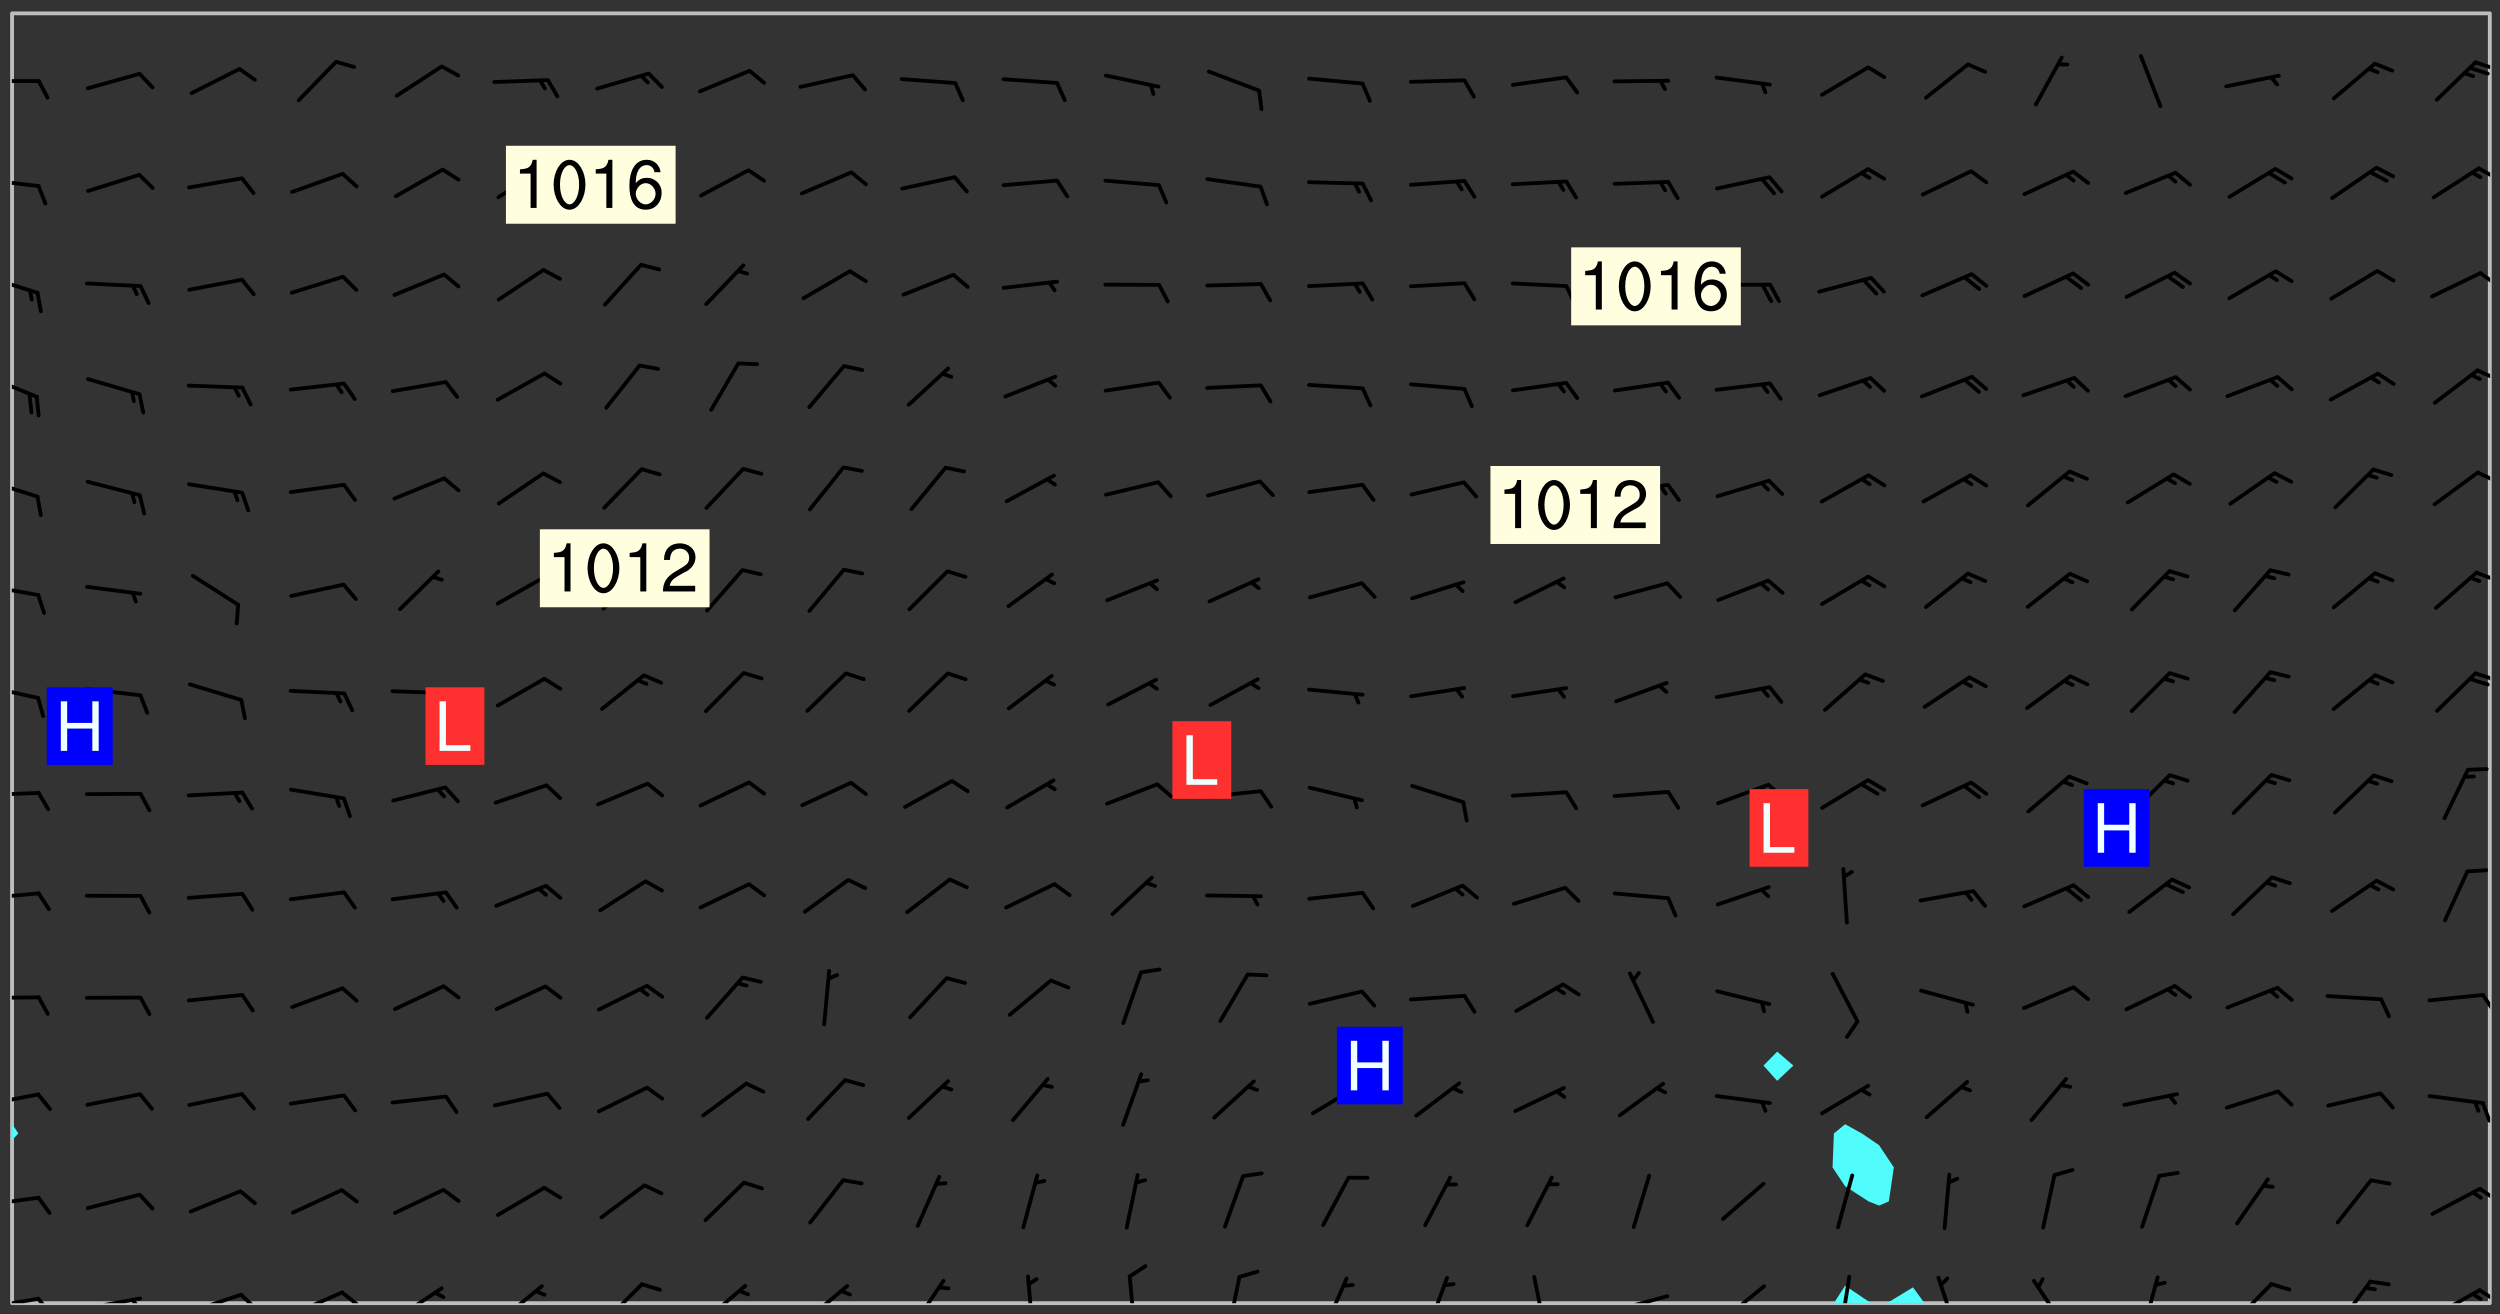 <svg xmlns="http://www.w3.org/2000/svg" role="img" xmlns:xlink="http://www.w3.org/1999/xlink" viewBox="142.45 309.95 326.84 171.84"><rect x="142.45" y="309.95" width="326.84" height="171.84" fill="#333333" stroke="none"/><defs><clipPath id="a"><path d="M144 459h1v21.328h-1zm0 0"/></clipPath><clipPath id="b"><path d="M144 311.672h1V457h-1zm0 0"/></clipPath><clipPath id="c"><path d="M144 311.672h324v168.656H144zm0 0"/></clipPath><clipPath id="d"><path d="M382 478h6v2.328h-6zm0 0"/></clipPath><clipPath id="e"><path d="M389 478h6v2.328h-6zm0 0"/></clipPath><clipPath id="f"><path d="M467 311.672h1v168.656h-1zm0 0"/></clipPath><clipPath id="g"><path d="M144 479h4v1.328h-4zm0 0"/></clipPath><clipPath id="h"><path d="M147 479h3v1.328h-3zm0 0"/></clipPath><clipPath id="i"><path d="M153 479h9v1.328h-9zm0 0"/></clipPath><clipPath id="j"><path d="M159 479h2v1.328h-2zm0 0"/></clipPath><clipPath id="k"><path d="M167 478h8v2.328h-8zm0 0"/></clipPath><clipPath id="l"><path d="M173 478h3v2.328h-3zm0 0"/></clipPath><clipPath id="m"><path d="M180 478h8v2.328h-8zm0 0"/></clipPath><clipPath id="n"><path d="M186 478h4v2.328h-4zm0 0"/></clipPath><clipPath id="o"><path d="M194 478h7v2.328h-7zm0 0"/></clipPath><clipPath id="p"><path d="M207 477h7v3.328h-7zm0 0"/></clipPath><clipPath id="q"><path d="M221 477h6v3.328h-6zm0 0"/></clipPath><clipPath id="r"><path d="M234 477h7v3.328h-7zm0 0"/></clipPath><clipPath id="s"><path d="M247 477h7v3.328h-7zm0 0"/></clipPath><clipPath id="t"><path d="M261 477h6v3.328h-6zm0 0"/></clipPath><clipPath id="u"><path d="M276 476h2v4.328h-2zm0 0"/></clipPath><clipPath id="v"><path d="M289 476h3v4.328h-3zm0 0"/></clipPath><clipPath id="w"><path d="M302 476h3v4.328h-3zm0 0"/></clipPath><clipPath id="x"><path d="M315 476h4v4.328h-4zm0 0"/></clipPath><clipPath id="y"><path d="M328 476h4v4.328h-4zm0 0"/></clipPath><clipPath id="z"><path d="M342 476h3v4.328h-3zm0 0"/></clipPath><clipPath id="A"><path d="M353 479h8v1.328h-8zm0 0"/></clipPath><clipPath id="B"><path d="M367 477h7v3.328h-7zm0 0"/></clipPath><clipPath id="C"><path d="M382 476h3v4.328h-3zm0 0"/></clipPath><clipPath id="D"><path d="M395 476h4v4.328h-4zm0 0"/></clipPath><clipPath id="E"><path d="M408 477h5v3.328h-5zm0 0"/></clipPath><clipPath id="F"><path d="M422 476h3v4.328h-3zm0 0"/></clipPath><clipPath id="G"><path d="M434 477h6v3.328h-6zm0 0"/></clipPath><clipPath id="H"><path d="M447 477h6v3.328h-6zm0 0"/></clipPath><clipPath id="I"><path d="M460 478h7v2.328h-7zm0 0"/></clipPath><clipPath id="J"><path d="M466 478h2v2.328h-2zm0 0"/></clipPath><clipPath id="K"><path d="M465 478h3v2.328h-3zm0 0"/></clipPath><clipPath id="L"><path d="M144 466h4v2h-4zm0 0"/></clipPath><clipPath id="M"><path d="M466 465h2v3h-2zm0 0"/></clipPath><clipPath id="N"><path d="M144 452h4v3h-4zm0 0"/></clipPath><clipPath id="O"><path d="M466 453h2v4h-2zm0 0"/></clipPath><clipPath id="P"><path d="M144 440h4v1h-4zm0 0"/></clipPath><clipPath id="Q"><path d="M466 439h2v4h-2zm0 0"/></clipPath><clipPath id="R"><path d="M144 426h4v2h-4zm0 0"/></clipPath><clipPath id="S"><path d="M144 413h4v2h-4zm0 0"/></clipPath><clipPath id="T"><path d="M144 399h4v3h-4zm0 0"/></clipPath><clipPath id="U"><path d="M465 397h3v2h-3zm0 0"/></clipPath><clipPath id="V"><path d="M144 386h4v2h-4zm0 0"/></clipPath><clipPath id="W"><path d="M465 384h3v2h-3zm0 0"/></clipPath><clipPath id="X"><path d="M144 372h4v4h-4zm0 0"/></clipPath><clipPath id="Y"><path d="M466 371h2v3h-2zm0 0"/></clipPath><clipPath id="Z"><path d="M144 358h4v5h-4zm0 0"/></clipPath><clipPath id="aa"><path d="M466 358h2v2h-2zm0 0"/></clipPath><clipPath id="ab"><path d="M144 345h4v4h-4zm0 0"/></clipPath><clipPath id="ac"><path d="M466 345h2v3h-2zm0 0"/></clipPath><clipPath id="ad"><path d="M144 333h4v2h-4zm0 0"/></clipPath><clipPath id="ae"><path d="M466 331h2v3h-2zm0 0"/></clipPath><clipPath id="af"><path d="M144 320h4v1h-4zm0 0"/></clipPath><clipPath id="ag"><path d="M465 317h3v3h-3zm0 0"/></clipPath><g id="ah" clip-path="url(#clip1)"><path fill="#fff" fill-opacity="0" fill-rule="evenodd" d="M0 0h1000v1000H0zm0 0"/><path fill="#d3d3d3" fill-opacity="0" fill-rule="evenodd" d="M162.152 355.867l-.234.293.059.234.117.172.176.234.293.348.113.059.117-.172.059-.234.176-.176.465-.176h.699l.234.293.289.816.059.176.176.23.352.234.699.699.172.176.234.348.234.41.289.582.41.465.23.234.234.176.117.23.176.293.172 1.164v.234l.059.289.059.117.117.117.348.41.117.172.176.176.176.234.117.172.172.352.059.234.234.406.234-.059-.176.176-.059.93h-.582l-.234-.113-.348.113-.117.117-.059.293-.059.176-.117.172-.465.293-.059.234-.059.113v.645l.059.172v.41l.059.059v.406l.059.406.117.176.059.059.23.641-.059.293v.699l-.059.582v.234l-.059.23-.055.352v1.922l.055.117h.426l-.367.117-.023.352.891 1.168 1.742.539 1.34.359v.539l.09.809.535.715 1.52.27.891-.086.09 1.164.535.18 1.16-.18 2.055-.984 1.16-.363 1.879-.176 1.695-.18-.18.719-1.516.086-1.25.09-.805.27-1.074.809.27.719.535.898-.18.625-.266.809.266 1.078.625.898.805.18 1.25-.18-.266.723.098.504.055.293v.172l.059.293v.406l.176.117.352.117h.406l.293-.176.113-.117.059-.117.117-.23.059-.176.352-.465.23-.176.176-.059.176.059.059.176.117.988.055.469.059.172.117.234.176.059.816.059h.289l.117.234.059.406.059.352v1.105l.117.293.117.348.289.699.176.352.582.754.352.176.172.059.469.234.641.465.348.234.293.176.293.055.23.062.816.348.293.176.113.172.352.352.117.176.523.641v.289l.059.352v.348l.059.352.059.289.117.059.172.059h.176l.582.234.176.117.176.289.176.234.113.234.293.23.117.117v.41l.059.055.289.234.234.117.059.117.117.172.059.117.23.234.059.176.234.059.117.059-.117.113-.059.117v.117l-.117.293-.117.289v.582l.176.117.117.059.059.117.117.117.113.059.176.348.059.352.059.406v.176l-.059.176-.117.699v.172l.117.176.293.293h.406l.176.117.117.172.117.293v.234h-.527l-.23-.234h-.234l-.176.059-.059.699.059.348.117.176.176.41.117.23.289.469.176.055h.523l.234.059.758.641.059.293v.234l.059.059.23.348v.352l-.117.172v.293l.293.289.293.176.172.059.293.176.293.117.582.406.289.234.293.176.219.16.016.012.23.176.641.523.176.234.117.176.176.176.113.172v.641l.117.176.469.117.582.117.234.059.23.113.293.117.113.059.586.352.289.172.176.062.176.055.176.059.699.352.289.176.234.055.289.176.234.117.641.406.293.117.172.059.234.059.41.059.23.059.234.117.059.172-.41.176.469.059.059.293.113.234.176.055.234.059.176.059.406.117.641.234.117.172.059.234v.176l-.059.117-.059.406.234.234.117.059.348.117.641.23.176.117.289.117.176.176.234.465.582 1.105.176.176.348.176.176.117.352.117 1.047.523.234.059.465.113.293.059.465.176.758.582.234.234.348.465.176.176.289.234.816.699.293.176.289.289.293.176.293.289.695.641.176.176.293.234.289.234.469.289.641.582.348.234.234.293.348.348.352.465.934.992.348.406.117.176.234.059.113.117.645.176.23.113.234.059.293.176.23.117.934.699.406.406.234.176.406.176.234.117.816.348.348.234.234.117.293.289.23.117.758.352.352.172.23.059.293.117.234.059.871.176h.816l.469.23.172.059.875.699.465.117.293.059.176.059.23.059.469.059.348.059.352.059.406.059h.293l.172.059v.23l.176.176h.293l.348.059.352.059.699.117h.641l.465-.234.293-.176.172-.117.41-.172.289-.176.934-.465.469-.293.523-.293.465-.172.465-.176 1.051-.465.289-.117.41-.117.289-.117.527-.176 1.516-.699.582-.348.289-.059.293-.059.348-.117.875-.23.352-.117h.113l.234-.059.875-.234.234-.059h.812l.352-.059.816-.117.172-.059.352-.055.293-.059.23-.059.816-.176.176-.059h.348l.234-.059.465-.117.758-.172.234-.059h.348l.41-.117.289-.059 1.285-.059h.289l.41-.059.23-.059h.176l.875-.117h.406l.41-.117h.348l.352-.113.871-.059h1.75l1.047.289.41.117.289.117.352.117.289.117 1.051.172.289.059h.293l.293.059.172.059.41.059.172.059.117.059h.117l.117.059.352.059h.113l.41.066 1.922.395 1.926.395 1.52.449 1.695.719 2.145.805 1.605-.719 1.43-.805 1.16-1.078 1.25-.449 3.035-.719 1.875-.359 2.145-1.348 2.234-1.254 2.5-1.258 1.695-.449 1.785-.18 1.16-.27.625.539 1.34-.27.715-.988.984-1.344.445-.18.805-.359 1.875-.539 1.785-.449 1.25-.27 1.16-.09 1.699-.09 1.961-.27 1.25-.09h.539l.625-.09h.891l2.145-.18 2.41-.18 2.59-.09 1.695.18 1.609.09 1.43.359 1.16.719 1.875.988 1.16 1.527.266.715.629.09.355.898.535.539.535 1.527 1.074.359h.535l-.805.535.09 1.707.715 2.695.891.805.895.988.715 1.258 1.785.539 1.52-.18.355 1.344 1.609-.805.98-.539.27.27.316-.215.219-.145.801.449.449-.359h.355l.535-.27.539-.719.535-.27.625-.988 1.16.449.84.371 1.395.617 1.695-.18h1.605l1.785.09.18-1.707.535-1.344.805.27.492.848.402.406-.09.539v.359l.715.449.711-.27h1.43l.359.988.445 1.258.715 1.344 1.25.629 1.695.629.715-.18.18-.539.98-.09.449.359.086 1.258-.266.629-.535.18v.539l.715.984.266.539.984.988.801 1.078-.266.359-.09.898-.625 2.332-.355 2.066-.09 1.793-.18.719-.09.539v1.438l-.98 1.883-.359 1.707-.535.898-.805 1.168-.266.539 2.055 1.254.086.359-.355.539-.09-.18v.809l.09 1.438-.445.715-1.074.094-.266.715.535.898.805.719 1.16.809 1.34.27.445.359-.355.449-1.789-.09-1.25-.449-.715-.719-.625-.09-.176 3.59-.188 1.309h89.359V311.703h-55.27v49.082l.762.125 3.289.543 2.023 2.836v2.754l2.352.332 2.348.332h4.051l-1.379 4.16-2.023.707-2.023.703-.543.344-2.594 1.617-.188.117-2.023-2.078-.73-2.742-2.672-2.078-1.375-3.5-.066-.082-1.957-2.672 2.75-1.418v-49.082H294.422v91.414l.117.031.133.012.074.074.105.047.09.059.086.059.09.059.297.297.059.09.031.117.027.117.016.137-.031.117-.059.09-.059.086-.043.105-.047.102-.027.121v.145l.176.27.148.148.074.086.074.074.043.105.062.09.059.086.043.105.059.09.047.102.043.105.059.086.117.18.074.074.062.086.059.09.043.105.059.09.059.086.062.09.059.09.043.102.117.18.074.074.059.086.074.074.09.059.105.047h.148l.133-.016.133.016.102-.047.074-.074.047-.102-.016-.133v-.148l-.047-.105-.027-.117-.047-.102-.027-.121-.043-.102-.062-.09-.043-.102-.043-.105-.031-.117-.016-.133-.012-.137.086-.059.059-.086.121-.031.043.105.016.133v.117l.059.102.059.09.09.059.148.148.059.09.043.105-.012.102.086.059.105.047.086.059.09.059.074.074-.117.027-.105.047-.086.059-.074.074-.059.09-.062.086-.027.121-.047.102-.043.105-.031.117-.012.133-.016.133v.148l.027.117.047.105.043.102.059.09.074.074.09.059.074.074.09.059.059.09.043.105.047.102.117.031.133.016h.148l.117-.031.105.043.043.105.047.102.027.121L299.5 410l.027.117.031.121.027.117.105.043.102.047.133-.016.148.148.062.086.074.074.07.074.09.062.105.043.102.043.117.031.137.016.117-.031.074-.074.027-.117-.012-.133-.031-.121-.027-.117.043-.105h.117l.09.062.117.027h.148l.133.016h.148l.133.016.133-.016h.148l.133-.016.133-.012.137.012.117-.027.133-.016.191-.059-.059.176-.016.133-.027.121-.016.133-.059.086-.133.016-.105.047-.105.043-.117.031-.117.027-.266.031h-.148l-.133.016-.074.074.059.086.148.148.117.18.074.07.09.062.09.059.086.059.09.059.102.043.105.062.105.043.086.059.105.047.102.043.18.117.059.09-.043.102-.047.105.016.133.223.223.059.09.043.102.031.121.043.102.016.133.031.117.012.137.031.117.148.148.102.043.105.043.117.031.133.016.137.016h.117l.117-.031.09-.059.043-.105.047-.102.043-.105.031-.117.012-.133v-.148l-.012-.133-.016-.133-.031-.117-.043-.105-.047-.105-.043-.102-.043-.105-.016-.133.016-.133.027-.117.031-.117.027-.121.047-.102.09-.059.086-.062.074-.074.09-.059.223-.223.059-.086.074-.074.117-.18.059-.086v-.148l-.074-.074-.102-.047-.105-.043-.102-.043-.059-.09-.047-.105-.027-.117.09-.059.117-.031.102-.043.18-.117.148-.148.012-.133-.012-.105-.09-.059-.133.016h-.148l-.133.016-.133-.016-.121-.031-.086-.059-.074-.074-.059-.09-.062-.086-.117-.18-.059-.086.031-.121.086-.059.121-.031.059-.086v-.121l-.031-.117-.059-.09-.059-.086-.047-.105-.027-.117-.016-.133.059-.09.074-.074.09-.059.117-.18.074-.074.059-.086.148-.148.121-.031.133-.016.133.016.074.074.043.105.016.133-.031.117-.117.031-.133.012-.148.148-.043.105-.047.102-.027.121-.031.117v.148l.031.117.043.105.059.09.074.07.074.074.117.031.121.027.117-.027.133-.016h.117l.09.059.074.074.047.105.059.086.102.047.133.016.105.043.086.059-.012.105-.074.074-.18.117-.059.09-.09.059-.07.074-.074.074-.062.09-.027.117-.016.133.016.133-.016.133v.148l.016.133.027.117.031.121.074.074.09.059.086.059.09.059.117.031v.086l-.102.047-.09.059-.266.031-.117.027h-.148l-.105.043-.102.047-.059.09-.062.234-.012.133-.031.121-.016.133v.293l-.012.133.012.137.016.133.133.016.133.012.121.031.086.059.074.074.047.105.043.102.016.133v.445l-.016.133v.445l.031.266.027.117.016.133.031.117.086.211.031.266v.148l-.031.117-.027.117-.031.121-.027.117-.031.117-.031.121-.012.133-.016.133.09.059.117-.031.102.016.047.105-.031.266v.441l-.043.105-.047.105-.043.102-.043.105-.059.086-.031.121-.043.117-.031.117-.016.133.016.133.059.09.105.047.086.059.059.086-.012.137-.031.117-.043.102v.445l-.016.133v.148l-.031.117-.043.105-.027.117-.047.105-.043.102-.031.121-.027.117-.031.133-.031.117-.027.117-.043.105-.031.117-.031.121-.012.133-.016.133v.297l.027.117v.148l.047.398.027.117.059.09.121.031h.148l.133-.016.059.09v.117l-.059.09-.09.059-.102.043-.105.047-.09.059-.086.059-.137.016-.117-.031-.133-.016-.102.047-.062.086-.012.137-.016.133-.031.117-.027.117-.016.133-.031.121v.297l.016.133.031.117v.148l.012.133v.148l-.027.117-.047.102-.027.121-.031.117-.059.09-.074.074-.102.043-.105.047-.117.027-.121.031-.102-.047.059-.086.105-.047.027-.117.031-.117.027-.121.031-.117v-.148l.016-.133-.031-.117-.043-.105-.105.016-.074.074-.102.043-.09.062-.074.074-.043.102-.016.133-.031.117L304.25 426l-.031.117-.027.117-.031.121-.027.117-.031.117-.043.105-.09.059h-.09l-.117-.031-.031-.086.016-.137-.031-.117v-.148l-.012-.133v-.148l-.062-.234-.027-.121-.043-.102-.047-.105-.059-.086-.059-.09-.043-.105-.062-.086-.148-.148-.07-.074-.105-.047-.105-.043-.102-.043-.297-.297-.09-.074-.086-.059-.105-.043-.09-.062-.086-.059-.105-.043-.09-.059-.086-.062-.074-.07-.105-.047-.086-.059-.105-.043-.09-.062-.102-.043-.105-.043-.086-.059-.105-.047-.105-.043-.102-.047-.09-.059-.102-.043-.105-.043-.09-.062-.117-.027-.133-.016-.133.016H299.75l-.133.016-.117-.031-.09-.059-.074-.074-.09-.059-.102-.047h-.148l-.121-.027-.102-.043-.074-.074-.117-.18-.09-.059-.102-.043-.09-.062-.105-.043-.09-.059-.086-.059-.105-.047-.059-.086-.059-.09-.043-.105-.047-.102-.074-.074-.086-.059-.074-.074-.09-.059-.223-.223-.043-.105-.031-.266.105-.043h.145l.105.043.074.074.09.059.086.059.105.047.09.059.148.148.07.074.148.148.062.086.074.074.086.059.074.074.09.062.09.059.086.059.27.176.102.047.105.043.102.043.047-.074.059-.086.074-.074.07-.074.105.043.074.074.059.09.043.102.047.105.043.105.121.027.117-.027.074-.09.043-.105.059-.09.074-.074.105-.043.117-.027.133.012.09.059.148.148.059.09.043.105.047.102.043.105.043.102.105.047.105.043.133.016.086-.059.059-.09.074-.074.105-.043.117.027.105.047.102.043.105.043.102.047.18.117v.117l-.016.133.016.133.016.137.059.086.102.047.121.027.117.031h.148l.117-.031.059-.09.18-.117.059-.09.074-.074.059-.086.117-.18.18-.117.117.031.09.059.043.074-.016.133v.117l.09.059h.148l.133-.016.133-.012.266-.031.105-.043.117-.031.121-.027.074-.074.07-.074.062-.09-.016-.105-.047-.102-.102-.043-.105-.016-.117.027-.266.031h-.148l-.074-.074-.09-.059-.117-.031-.117-.027-.133-.016h-.148l-.133.016h-.297l-.105-.047-.148-.148-.043-.102-.059-.09.223-.223.086-.059.105-.043.117-.031.133-.016.133.016.137.016.102.043.133-.012.09-.062.102-.043.062-.09-.047-.102-.09-.059-.117-.031-.102-.043-.059-.09-.062-.09v-.117l.016-.133.105-.047.074-.07v-.121l-.09-.059-.031-.117.09-.059.074-.074.043-.105.059-.09.047-.102.016-.133v-.148l-.047-.105-.043-.102-.09-.059-.133-.016-.102-.043-.137-.016-.117-.031h-.445l-.133-.016-.133-.012-.133-.016-.117-.031h-.148l-.133-.016-.133-.012-.266-.031-.121-.043-.086-.059-.074-.074v-.148l.012-.133.105-.047.102-.043.133-.016h.152l.133-.016h.293l.121.031.102.043.09.059.234.062.121-.047.09-.059.102-.043.133-.016.105.043.102.047.133.012.121-.027h.145l.121-.031.117-.027.105-.047.074-.074.086-.059.148-.148.059-.086.047-.105.027-.117.016-.105-.102-.043-.09-.059-.117-.031-.105-.043-.09-.062-.074-.086-.074-.074-.102-.043-.105-.047-.102-.043-.059-.09-.047-.102-.086-.211-.062-.086-.059-.09-.074-.074-.086-.059h-.27l-.117.031-.09.059-.102.043-.133.016-.105-.016-.027-.117-.062-.09-.117-.031-.102-.043-.148-.148-.031-.117-.016-.105.074-.074.18-.117.117-.027.117-.031.137.016.102.043.105.043.102.047.105.043.117.031.133.016.117.027.133.016.105-.016.09-.059-.074-.074-.105-.043-.074-.074-.074-.09-.148-.148-.086-.059-.09-.059-.074-.074-.09-.059-.102-.047-.121-.027-.102-.047-.105-.043-.117-.031-.102-.043-.121-.031h-.148l-.117.031-.105.043-.086.062-.18.117-.086.059-.09.059-.105.047-.086.059-.105.043-.102.043-.105.047-.074.074-.059.09-.059.086-.047.105-.059.086-.074.074-.133-.012-.117-.031h-.117l-.074.074-.09.059-.074.074-.09.059-.086.059-.105.047-.102.043-.137.016-.102-.043-.148-.148-.105-.047h-.086l-.105.047-.102.043-.121.031-.117-.031-.074-.074v-.117l.031-.121.074-.07.059-.09.074-.074.117-.031.105-.043h.293l.133-.016.137-.016.102-.043.09-.059.102-.047.09-.059.133-.012.09.059.133.012.09-.059.086-.059.105-.043.09-.059.086-.062.09-.059.148-.148.059-.086.059-.09.105-.043.133-.016.117.027.121.031.059-.059.059-.09.031-.266.027-.117.105.012.133.016.102-.043.09-.059.059-.09.074-.074.059-.09.047-.102.012-.133-.012-.133-.047-.105-.148-.148-.059-.09-.059-.086-.043-.105v-.445l.016-.133v-.148l.012-.133-.059-.059-.09.059-.102-.043-.18-.117-.086-.059-.062-.09-.059-.09-.074-.074-.086-.059-.121.031-.102.012-.105.047-.086.059-.105.043-.148.148-.09.059-.086.059-.09.062-.105.043-.133.016v-.121l.105-.043.117-.031.074-.07.043-.105v-.148l-.027-.117-.148-.148-.133-.016h-.148l-.117.031-.105.043-.102.043-.09.062-.117.027-.074-.074.012-.133-.043-.102-.043-.105-.09-.059-.117.027-.121.031-.117.031-.102.043-.121.031-.102.043-.105.043-.09.059-.102.016v-.117l.016-.133-.059-.09-.074.043-.148.148-.059.09-.074.074-.047.105-.043.102-.074.074-.059.09-.074.074-.059.086-.074.074-.09.062-.074.07-.074.074-.102.016-.133.016-.105-.043v-.121l.148-.148.043-.102.059-.09.047-.102.043-.105.059-.09.031-.117.043-.102.031-.121.027-.117.047-.105.043-.102.043-.105.074-.07.09-.062.09-.059.102-.043h.297l.266-.031.105-.043-.074-.074-.117-.031-.105-.043-.09-.059-.102-.047-.09-.059-.102-.043-.105-.043-.09-.062-.086-.059-.105-.043-.102-.043-.121-.031-.117-.031-.102-.043L297.5 410.25l-.102-.043-.09-.059-.043-.105-.016-.133.102-.043.133-.016.137.016.133-.016.102-.043.059-.09.016-.105-.09-.059-.074-.074-.102-.043-.09-.059-.148-.148-.043-.105-.016-.133v-.293l-.059-.09-.09-.059-.074-.074-.043-.105-.031-.117-.059-.09-.074-.074-.117-.027-.074-.074-.09-.059-.09-.062-.086-.059-.074-.074-.059-.086-.047-.105-.086-.059-.148-.148-.195-.059-.133.016-.102.043-.074.074-.047.102-.043.105-.059.09-.059.086-.297.297-.09.059h-.086l-.062-.086-.043-.105.031-.117.059-.09.027-.117-.012-.133-.09-.062-.105.047-.117.027-.117.031-.27.176-.102.047-.117.027-.105.047-.09.059-.102.043-.059-.086-.047-.105.016-.133.047-.105.07-.074.074-.07.059-.09v-.148l-.043-.105h-.238l-.102.047-.031.117-.027.117-.031.121-.074.043-.133.016-.074-.047-.043-.102-.043-.105-.047-.102-.043-.105-.121.031-.102.043-.133.016-.117.031-.105.043-.09.059-.102.047-.121.027-.133.016-.102-.043-.059-.09-.047-.105-.043-.102-.043-.105v-.117l.059-.09.086-.059.18-.117.102-.047.105-.043.105-.059.102-.043.09-.062.102-.043.105-.059.102-.047.09-.059.105-.043.102-.043.09-.062.102-.043.137-.016.117.031.102.043.121.031.102.043.105.047.102.043.105.043.102.047.105.043.102.043.105.047.086.059.105.043.117.031.105.043.102.047.09.059.105.043.102.043.105.047.117.027.102.047.121.027h.148l.086-.059.016-.102.059-.09-.027-.117-.074-.074-.117-.18-.074-.074-.09-.074-.18-.117-.086-.059-.105-.043-.102-.047-.27-.176-.059-.09-.074-.074-.059-.09-.043-.102-.031-.117-.016-.137v-.562l-.012-.133-.016-.133-.031-.117-.016-.133-.012-.133-.031-.121-.223-.223-.059-.086-.016-.105.031-.117.133-.016v-91.414H172.992v1.453l-.059.234-.352 1.051-.172.523-.117.348-.176.41-.117.172-.234.293-.23.059h-.352l-.117.059-.23.406v.293l.117.176.23.23.117.234.641.758.293.465.176.234.23.352.234.348.641.816.176.465.172.41.117.695.176.469.117 1.398.059.465v.875l.117 1.047v4.781l-.059.465-.352 1.281-.176.523-.113.41-.352.93L172.934 336l-.234.582-.117.176-.172.348-.176.406-.352.816-.059.293-.113.293-.117.289-.059.176-.117.875-.059.406-.059.117-.059.176-.059.172-.23.527-.117.172v.234l-.117.234-.059.172-.176.586v.289l-.059.176v.293l-.059.113-.059.527v.172l-.055.234v2.621l-.176.816-.117.176-.176.234-.117.172-.113.234-.586.934-.23.289-.293.465-.176.234-.289.352-.352.699-.113.23-.176.41-.176.23-.406.527-.816.699-.293.172-.289.234-.176.117-.176.176-.523.406-.527.176-.172.176-.234.055-.641.176h-.758m12.211 31.023l-1.074.449.359.895 1.25-.715.445-.539-.98-.09"/><path fill="#d3d3d3" fill-opacity="0" fill-rule="evenodd" d="M201.508 416.598h-.895l.449.629.98.359.805-.09.445-.988-.176.09-.715-.355-.895.355m154.621 59.07l-.059-.523v-.293l.113-.293.059-.23.469-.469h.113l.117-.113.117-.059h.176l.234-.059h.348l.234.059.117.059.23.172.059.176.117.582v.293l-.117.176-.172.289-.176.176-.527.523-.23.234-.117.059h-.176l-.117-.059-.406-.293-.176-.117-.117-.059-.059-.113-.055-.117m6.641-10.957l-.059-.172v-1.109l.059-.172.176-.059.172-.059h.176l.234-.059.117.059.059.699-.059.172-.117.176-.117.059-.234.523-.113.059h-.234l-.059-.117m9.613-14.391l-.117-.176v-.699l.293-.875.117-.172.176-.352.113-.23.117-.293.352-.758.117-.23.172-.234h.176l.117-.059h.641l.117.059.234.234.172.113.352.293.117.117.113.176v.113l.117.059.117.117v.699l-.059.176v.23l-.059.176-.348 1.051-.117.23-.117.234-.117.059-.23.234-.641.289h-.875l-.41-.117-.641-.465"/><path fill="none" stroke="#bebebe" stroke-linecap="round" stroke-linejoin="round" stroke-miterlimit="10" stroke-width=".5" d="M467.957 311.695H144.027v168.625h323.93v-168.625"/><g clip-path="url(#a)"><path fill="#fff" fill-opacity="0" fill-rule="evenodd" d="M144 475.891v4.438h.004H144V459.008v16.883"/></g><g clip-path="url(#b)"><path fill="#fff" fill-opacity="0" fill-rule="evenodd" d="M144 453.699v3.141-145.168h.004H144v142.027"/></g><path fill="#50fcfc" fill-rule="evenodd" d="M144 456.84v2.168h.004v-2.164l-.004-.004"/><g clip-path="url(#c)"><path fill="#fff" fill-opacity="0" fill-rule="evenodd" d="M144.004 480.328V459.008l.848-.871-.848-1.293V311.672h230.789V447.43L373 449.262l1.793 1.992 2.117-1.992-2.117-1.832V311.672h8.879v145.254l-1.469 1.211-.172 4.438 1.641 2.461 3.066 1.98 1.371.551 1.281-.551.652-4.441-1.934-2.914-2.246-1.523-2.191-1.211v-145.254h84.324v168.656H394.062l-1.516-2.078-3.422 2.078h-2.051l-3.402-2.293-1.477 2.293h-238.191"/></g><path fill="#50fcfc" fill-rule="evenodd" d="M144.852 458.137l-.848.871v-2.164l.848 1.293m229.941-6.883L373 449.262l1.793-1.832 2.117 1.832-2.117 1.992m8.879 13.781l-1.641-2.461.172-4.438 1.469-1.211 2.191 1.211 2.246 1.523 1.934 2.914-.652 4.441-1.281.551-1.371-.551-3.066-1.98"/><g clip-path="url(#d)"><path fill="#50fcfc" fill-rule="evenodd" d="M382.195 480.328l1.477-2.293 3.402 2.293h-4.879"/></g><g clip-path="url(#e)"><path fill="#50fcfc" fill-rule="evenodd" d="M389.125 480.328l3.422-2.078 1.516 2.078h-4.938"/></g><g clip-path="url(#f)"><path fill="#fff" fill-opacity="0" fill-rule="evenodd" d="M467.996 480.328H468V311.672h-.004H468v168.656h-.004"/></g><g clip-path="url(#g)"><path fill="none" stroke="#000" stroke-linecap="round" stroke-linejoin="round" stroke-miterlimit="10" stroke-width=".5" d="M147.465 479.738l-6.93 1.184"/></g><g clip-path="url(#h)"><path fill="none" stroke="#000" stroke-linecap="round" stroke-linejoin="round" stroke-miterlimit="10" stroke-width=".5" d="M147.465 479.738l1.5 1.938"/></g><g clip-path="url(#i)"><path fill="none" stroke="#000" stroke-linecap="round" stroke-linejoin="round" stroke-miterlimit="10" stroke-width=".5" d="M160.773 479.703l-6.914 1.254"/></g><g clip-path="url(#j)"><path fill="none" stroke="#000" stroke-linecap="round" stroke-linejoin="round" stroke-miterlimit="10" stroke-width=".5" d="M159.766 479.883l.762.965"/></g><g clip-path="url(#k)"><path fill="none" stroke="#000" stroke-linecap="round" stroke-linejoin="round" stroke-miterlimit="10" stroke-width=".5" d="M173.961 479.215l-6.664 2.227"/></g><g clip-path="url(#l)"><path fill="none" stroke="#000" stroke-linecap="round" stroke-linejoin="round" stroke-miterlimit="10" stroke-width=".5" d="M173.961 479.215l1.781 1.691"/></g><g clip-path="url(#m)"><path fill="none" stroke="#000" stroke-linecap="round" stroke-linejoin="round" stroke-miterlimit="10" stroke-width=".5" d="M187.164 478.918l-6.438 2.824"/></g><g clip-path="url(#n)"><path fill="none" stroke="#000" stroke-linecap="round" stroke-linejoin="round" stroke-miterlimit="10" stroke-width=".5" d="M187.164 478.918l1.926 1.52"/></g><g clip-path="url(#o)"><path fill="none" stroke="#000" stroke-linecap="round" stroke-linejoin="round" stroke-miterlimit="10" stroke-width=".5" d="M200.188 478.387l-5.855 3.887"/></g><path fill="none" stroke="#000" stroke-linecap="round" stroke-linejoin="round" stroke-miterlimit="10" stroke-width=".5" d="M199.336 478.949l1.078.586"/><g clip-path="url(#p)"><path fill="none" stroke="#000" stroke-linecap="round" stroke-linejoin="round" stroke-miterlimit="10" stroke-width=".5" d="M213.293 478.102l-5.434 4.457"/></g><path fill="none" stroke="#000" stroke-linecap="round" stroke-linejoin="round" stroke-miterlimit="10" stroke-width=".5" d="M212.5 478.75l1.133.473"/><g clip-path="url(#q)"><path fill="none" stroke="#000" stroke-linecap="round" stroke-linejoin="round" stroke-miterlimit="10" stroke-width=".5" d="M226.379 477.852l-4.98 4.957"/></g><path fill="none" stroke="#000" stroke-linecap="round" stroke-linejoin="round" stroke-miterlimit="10" stroke-width=".5" d="M226.379 477.852l2.348.723"/><g clip-path="url(#r)"><path fill="none" stroke="#000" stroke-linecap="round" stroke-linejoin="round" stroke-miterlimit="10" stroke-width=".5" d="M239.887 478.055l-5.359 4.547"/></g><path fill="none" stroke="#000" stroke-linecap="round" stroke-linejoin="round" stroke-miterlimit="10" stroke-width=".5" d="M239.105 478.719l1.141.453"/><g clip-path="url(#s)"><path fill="none" stroke="#000" stroke-linecap="round" stroke-linejoin="round" stroke-miterlimit="10" stroke-width=".5" d="M253.215 478.074l-5.391 4.508"/></g><path fill="none" stroke="#000" stroke-linecap="round" stroke-linejoin="round" stroke-miterlimit="10" stroke-width=".5" d="M252.43 478.73l1.137.461"/><g clip-path="url(#t)"><path fill="none" stroke="#000" stroke-linecap="round" stroke-linejoin="round" stroke-miterlimit="10" stroke-width=".5" d="M265.789 477.406l-3.906 5.844"/></g><path fill="none" stroke="#000" stroke-linecap="round" stroke-linejoin="round" stroke-miterlimit="10" stroke-width=".5" d="M265.219 478.258l1.223.125"/><g clip-path="url(#u)"><path fill="none" stroke="#000" stroke-linecap="round" stroke-linejoin="round" stroke-miterlimit="10" stroke-width=".5" d="M276.844 476.828l.613 7"/></g><path fill="none" stroke="#000" stroke-linecap="round" stroke-linejoin="round" stroke-miterlimit="10" stroke-width=".5" d="M276.934 477.848l1.027-.668"/><g clip-path="url(#v)"><path fill="none" stroke="#000" stroke-linecap="round" stroke-linejoin="round" stroke-miterlimit="10" stroke-width=".5" d="M290.141 476.832l.652 6.996"/></g><path fill="none" stroke="#000" stroke-linecap="round" stroke-linejoin="round" stroke-miterlimit="10" stroke-width=".5" d="M290.141 476.832l2.047-1.352"/><g clip-path="url(#w)"><path fill="none" stroke="#000" stroke-linecap="round" stroke-linejoin="round" stroke-miterlimit="10" stroke-width=".5" d="M304.496 476.887l-1.43 6.883"/></g><path fill="none" stroke="#000" stroke-linecap="round" stroke-linejoin="round" stroke-miterlimit="10" stroke-width=".5" d="M304.496 476.887l2.355-.688"/><g clip-path="url(#x)"><path fill="none" stroke="#000" stroke-linecap="round" stroke-linejoin="round" stroke-miterlimit="10" stroke-width=".5" d="M318.496 477.105l-2.801 6.445"/></g><path fill="none" stroke="#000" stroke-linecap="round" stroke-linejoin="round" stroke-miterlimit="10" stroke-width=".5" d="M318.09 478.043l1.223-.098"/><g clip-path="url(#y)"><path fill="none" stroke="#000" stroke-linecap="round" stroke-linejoin="round" stroke-miterlimit="10" stroke-width=".5" d="M331.625 477.031l-2.43 6.594"/></g><path fill="none" stroke="#000" stroke-linecap="round" stroke-linejoin="round" stroke-miterlimit="10" stroke-width=".5" d="M331.273 477.992l1.215-.168"/><g clip-path="url(#z)"><path fill="none" stroke="#000" stroke-linecap="round" stroke-linejoin="round" stroke-miterlimit="10" stroke-width=".5" d="M343.023 476.887l1.402 6.887"/></g><g clip-path="url(#A)"><path fill="none" stroke="#000" stroke-linecap="round" stroke-linejoin="round" stroke-miterlimit="10" stroke-width=".5" d="M353.652 481.254l6.777-1.848"/></g><g clip-path="url(#B)"><path fill="none" stroke="#000" stroke-linecap="round" stroke-linejoin="round" stroke-miterlimit="10" stroke-width=".5" d="M367.633 482.547l5.449-4.438"/></g><g clip-path="url(#C)"><path fill="none" stroke="#000" stroke-linecap="round" stroke-linejoin="round" stroke-miterlimit="10" stroke-width=".5" d="M383.121 483.797l1.102-6.938"/></g><g clip-path="url(#D)"><path fill="none" stroke="#000" stroke-linecap="round" stroke-linejoin="round" stroke-miterlimit="10" stroke-width=".5" d="M395.871 476.996l2.23 6.664"/></g><path fill="none" stroke="#000" stroke-linecap="round" stroke-linejoin="round" stroke-miterlimit="10" stroke-width=".5" d="M396.195 477.965l.844-.887"/><g clip-path="url(#E)"><path fill="none" stroke="#000" stroke-linecap="round" stroke-linejoin="round" stroke-miterlimit="10" stroke-width=".5" d="M408.352 477.406l3.898 5.848"/></g><path fill="none" stroke="#000" stroke-linecap="round" stroke-linejoin="round" stroke-miterlimit="10" stroke-width=".5" d="M408.918 478.258l.582-1.082"/><g clip-path="url(#F)"><path fill="none" stroke="#000" stroke-linecap="round" stroke-linejoin="round" stroke-miterlimit="10" stroke-width=".5" d="M424.535 476.938l-1.836 6.781"/></g><path fill="none" stroke="#000" stroke-linecap="round" stroke-linejoin="round" stroke-miterlimit="10" stroke-width=".5" d="M424.27 477.926l1.195-.273"/><g clip-path="url(#G)"><path fill="none" stroke="#000" stroke-linecap="round" stroke-linejoin="round" stroke-miterlimit="10" stroke-width=".5" d="M439.402 477.832l-4.941 4.996"/></g><path fill="none" stroke="#000" stroke-linecap="round" stroke-linejoin="round" stroke-miterlimit="10" stroke-width=".5" d="M439.402 477.832l2.352.703"/><g clip-path="url(#H)"><path fill="none" stroke="#000" stroke-linecap="round" stroke-linejoin="round" stroke-miterlimit="10" stroke-width=".5" d="M452.332 477.5l-4.172 5.656"/></g><path fill="none" stroke="#000" stroke-linecap="round" stroke-linejoin="round" stroke-miterlimit="10" stroke-width=".5" d="M452.332 477.5l2.426.359m-3.031.465l1.211.18"/><g clip-path="url(#I)"><path fill="none" stroke="#000" stroke-linecap="round" stroke-linejoin="round" stroke-miterlimit="10" stroke-width=".5" d="M466.633 478.621l-6.141 3.414"/></g><g clip-path="url(#J)"><path fill="none" stroke="#000" stroke-linecap="round" stroke-linejoin="round" stroke-miterlimit="10" stroke-width=".5" d="M466.633 478.621l2.059 1.336"/></g><g clip-path="url(#K)"><path fill="none" stroke="#000" stroke-linecap="round" stroke-linejoin="round" stroke-miterlimit="10" stroke-width=".5" d="M465.738 479.117l1.031.668"/></g><g clip-path="url(#L)"><path fill="none" stroke="#000" stroke-linecap="round" stroke-linejoin="round" stroke-miterlimit="10" stroke-width=".5" d="M147.48 466.531l-6.961.965"/></g><path fill="none" stroke="#000" stroke-linecap="round" stroke-linejoin="round" stroke-miterlimit="10" stroke-width=".5" d="M147.48 466.531l1.438 1.988m11.797-2.387l-6.801 1.762m6.801-1.762l1.66 1.809m11.508-2.254l-6.508 2.652m6.508-2.652l1.887 1.57m11.367-1.715l-6.383 2.941m6.383-2.941l1.953 1.484m11.344-1.523l-6.344 3.02m6.344-3.02l1.969 1.457m11.203-1.727l-6.059 3.559m6.059-3.559l2.09 1.285m11.016-1.602l-5.641 4.191m5.641-4.191l2.215 1.051m10.797-1.406l-5.035 4.902m5.035-4.902l2.336.75m10.621-1.07l-4.316 5.543m4.316-5.543l2.414.422m10.156-.867l-2.828 6.434m2.418-5.496l1.223-.094m12.004-1.02l-1.832 6.785m1.566-5.797l1.195-.273m12.191-.762l-1.441 6.879m1.23-5.879l1.18-.34m12.812-.527l-2.375 6.613m2.375-6.613l2.426-.352m11.363.562l-3.324 6.191m3.324-6.191l2.453.012m10.832-.027l-3.266 6.223m2.793-5.316l1.227-.008m12.531-.914l-3.207 6.254m2.742-5.344l1.227-.02m11.969-1.129l-2.031 6.73m16.98-5.668l-5.305 4.605m15.039 1.086l1.859-6.777m12.695-.109l-.621 6.996m.531-5.98l1.129-.477m12.707-.477l-1.48 6.871m1.48-6.871l2.359-.668m11.336.773l-2.242 6.66m2.242-6.66l2.422-.398m11.781.848l-4.02 5.762m3.434-4.926l1.219.148m12.852-.859l-4.359 5.512m4.359-5.512l2.414.441m11.828.676l-6.215 3.277"/><g clip-path="url(#M)"><path fill="none" stroke="#000" stroke-linecap="round" stroke-linejoin="round" stroke-miterlimit="10" stroke-width=".5" d="M466.668 465.375l2.031 1.379"/></g><path fill="none" stroke="#000" stroke-linecap="round" stroke-linejoin="round" stroke-miterlimit="10" stroke-width=".5" d="M465.766 465.852l1.016.691"/><g clip-path="url(#N)"><path fill="none" stroke="#000" stroke-linecap="round" stroke-linejoin="round" stroke-miterlimit="10" stroke-width=".5" d="M147.449 453.035l-6.898 1.324"/></g><path fill="none" stroke="#000" stroke-linecap="round" stroke-linejoin="round" stroke-miterlimit="10" stroke-width=".5" d="M147.449 453.035l1.543 1.91m11.77-1.934l-6.891 1.375m6.891-1.375l1.551 1.898m11.758-1.93l-6.879 1.438m6.879-1.438l1.57 1.883m11.777-1.703l-6.945 1.078m6.945-1.078l1.469 1.965m11.867-1.816l-6.984.781m6.984-.781l1.383 2.023m11.867-2.398l-6.859 1.531m6.859-1.531l1.598 1.863m11.441-2.648l-6.305 3.102m6.305-3.102l1.988 1.438m11-1.973l-5.652 4.172m5.652-4.172l2.215 1.059m10.699-1.516l-4.848 5.086m4.848-5.086l2.363.66m11.09-.52l-5.125 4.805m4.379-4.105l1.164.395m12.602-1.375l-4.535 5.367m3.875-4.586l1.199.258m11.691-1.664l-2.363 6.617m2.02-5.656l1.211-.176m13.863.156l-5.195 4.734m4.438-4.047l1.156.414m13.332-.539l-6.027 3.609m5.152-3.082l1.051.633m12.93-1.473l-5.609 4.23m4.793-3.613l1.113.52m13.387-.531l-6.344 3.02m5.422-2.578l.984.73m12.918-1.73l-5.676 4.141m4.852-3.539l1.102.535m13.684 1.395l-6.965-.922m5.949.789l.43 1.148m13.434-3.277L380.656 455.5m5.152-3.078l1.051.633m12.773-1.664l-5.293 4.617m4.523-3.945l1.148.438m12.551-1.492l-4.523 5.379m3.863-4.594l1.203.254m13.953.949l-6.887 1.406m5.887-1.203l.781.949m13.441-1.508l-6.699 2.117m6.699-2.117l1.75 1.719m11.637-1.461L446.824 454.5m6.844-1.602l1.613 1.848m11.762-.586l-6.965-.922"/><g clip-path="url(#O)"><path fill="none" stroke="#000" stroke-linecap="round" stroke-linejoin="round" stroke-miterlimit="10" stroke-width=".5" d="M467.043 454.16l.859 2.301"/></g><path fill="none" stroke="#000" stroke-linecap="round" stroke-linejoin="round" stroke-miterlimit="10" stroke-width=".5" d="M466.031 454.027l.43 1.148"/><g clip-path="url(#P)"><path fill="none" stroke="#000" stroke-linecap="round" stroke-linejoin="round" stroke-miterlimit="10" stroke-width=".5" d="M147.512 440.34l-7.023.086"/></g><path fill="none" stroke="#000" stroke-linecap="round" stroke-linejoin="round" stroke-miterlimit="10" stroke-width=".5" d="M147.512 440.34l1.18 2.152m12.137-2.121l-7.027.023m7.027-.023l1.16 2.164m12.137-2.512l-6.988.723m6.988-.723l1.367 2.035m11.746-2.902l-6.586 2.453m6.586-2.453l1.836 1.629m11.363-1.898l-6.355 2.992m6.355-2.992l1.965 1.469m11.359-1.449l-6.375 2.957m6.375-2.957l1.957 1.48m11.32-1.559l-6.301 3.109m6.301-3.109l1.992 1.434m-2.906-.98l.996.715m12.41-2.246l-4.652 5.266m4.652-5.266l2.387.57m-3.062.195l1.191.285m10.801-1.914l-.652 6.996m.555-5.98l1.133-.473m14.355.391l-4.805 5.129m4.805-5.129l2.367.637m11.246-.324l-5.398 4.5m5.398-4.5l2.27.93m9.504-1.996l-2.32 6.633m2.32-6.633l2.426-.371m11.512.66L302 443.41m3.562-6.055l2.453.105m12.5 2.117l-6.84 1.609m6.84-1.609l1.617 1.844m11.785-1.277l-7.012.477m7.012-.477l1.297 2.082m11.566-3.578l-6.109 3.473m6.109-3.473l2.07 1.312m-2.961-.809l1.039.656m8.602-2.598l3.02 6.344m-2.582-5.422l.734-.984m17.066 4.074l-6.824-1.676m5.832 1.43l.301 1.191M385.297 443.5l-3.25-6.23m3.25 6.23l-1.387 2.023m16.465-4.215l-6.777-1.848m5.793 1.578l.27 1.195m13.879-3.211l-6.477 2.719m6.477-2.719l1.902 1.551m11.34-1.719l-6.328 3.055m6.328-3.055l1.98 1.449m-2.902-1.004l.988.723m13.352-.93l-6.535 2.582m6.535-2.582l1.867 1.59m-2.816-1.215l.934.797m13.57.328l-7.016-.418m7.016.418l1.02 2.23m12.285-2.797l-6.992.711"/><g clip-path="url(#Q)"><path fill="none" stroke="#000" stroke-linecap="round" stroke-linejoin="round" stroke-miterlimit="10" stroke-width=".5" d="M467.059 440.027l1.363 2.039"/></g><g clip-path="url(#R)"><path fill="none" stroke="#000" stroke-linecap="round" stroke-linejoin="round" stroke-miterlimit="10" stroke-width=".5" d="M147.5 426.746l-7 .645"/></g><path fill="none" stroke="#000" stroke-linecap="round" stroke-linejoin="round" stroke-miterlimit="10" stroke-width=".5" d="M147.5 426.746l1.344 2.051m11.984-1.719l-7.027-.02m7.027.02l1.145 2.172m12.16-2.445l-7.008.527m7.008-.527l1.312 2.074m11.984-2.266l-6.969.91m6.969-.91l1.422 2m11.895-1.996l-6.969.902m6.969-.902l1.418 2m-2.434-1.871l.711 1m13.395-1.988l-6.52 2.621m6.52-2.621l1.875 1.582m-2.824-1.199l.938.789m13.023-1.758l-5.914 3.793m5.914-3.793l2.141 1.203m11.387-.828l-6.336 3.043m6.336-3.043l1.973 1.457m11.004-2.016l-5.664 4.16m5.664-4.16l2.211 1.066m11.062-1.125l-5.578 4.277m5.578-4.277l2.23 1.02m11.457-.41l-6.324 3.059m6.324-3.059l1.98 1.445m10.746-2.309l-5.148 4.785m4.402-4.086l1.156.398m13.844 1.344l-7.023-.098m6.004.082l.559 1.094m13.754-1.516l-6.98.777m6.98-.777l1.387 2.027m11.688-2.973l-6.5 2.668m6.5-2.668l1.891 1.566m-2.836-1.18l.945.785m13.418-.887l-6.707 2.098m6.707-2.098l1.746 1.723m11.719-.363l-7-.621m7 .621l.957 2.258m12.184-3.695l-6.656 2.254m5.688-1.926l.895.844m9.828-3.551l.465 7.012m-.395-5.992l1.043-.645m15.895 2.516l-6.918 1.23m6.918-1.23l1.516 1.93m-2.523-1.75l.758.965m13.336-1.914l-6.457 2.77m6.457-2.77l1.91 1.535m-2.852-1.133l1.914 1.535m11.91-2.676l-5.598 4.246m5.598-4.246l2.227 1.027m-3.039-.41l2.227 1.031m11.648-1.945l-5.09 4.84m5.09-4.84l2.328.773m-3.066-.07l1.164.387m13.25-.645l-5.812 3.949m5.812-3.949l2.172 1.148m-3.016-.574l1.086.574m11.629-2.367l-2.926 6.387m2.926-6.387l2.449-.148"/><g clip-path="url(#S)"><path fill="none" stroke="#000" stroke-linecap="round" stroke-linejoin="round" stroke-miterlimit="10" stroke-width=".5" d="M147.512 413.617l-7.023.27"/></g><path fill="none" stroke="#000" stroke-linecap="round" stroke-linejoin="round" stroke-miterlimit="10" stroke-width=".5" d="M147.512 413.617l1.234 2.121m12.082-2.008l-7.027.043m7.027-.043l1.164 2.16m12.148-2.324l-7.02.375m7.02-.375l1.262 2.102m-2.285-2.047l.633 1.051m13.66-.344l-6.93-1.148m6.93 1.148l.785 2.324m-1.793-2.492l.391 1.164m13.875-2.43l-6.812 1.719m6.812-1.719l1.645 1.816m-2.637-1.566l.824.91m13.398-1.441l-6.648 2.277m6.648-2.277l1.793 1.68m11.441-1.895l-6.484 2.711m6.484-2.711l1.898 1.551m11.348-1.707l-6.344 3.023m6.344-3.023l1.969 1.461m11.363-1.418l-6.383 2.938m6.383-2.938l1.953 1.484m11.246-1.715l-6.148 3.398m6.148-3.398l2.059 1.34m11.211-1.418l-6.059 3.555m5.18-3.039l1.043.645m13.398-.652l-6.555 2.539m6.555-2.539l1.855 1.605m11.676-.703l-6.988.734m6.988-.734l1.375 2.031m11.863-.844l-6.832-1.645m5.84 1.406l.305 1.188m13.938-.707l-6.699-2.125m6.699 2.125l.441 2.41m13.027-3.699l-7.012.449m7.012-.449l1.289 2.09m12.023-2.137l-7.004.543m7.004-.543l1.316 2.074m11.797-3.012l-6.598 2.422m6.598-2.422l1.824 1.637m-2.785-1.285l.914.82m13.07-1.777l-6.016 3.633m6.016-3.633l2.105 1.258m-2.98-.73l2.105 1.258m12.254-1.465L393.809 415.25m6.355-2.992l1.965 1.473m-2.887-1.035l1.961 1.469m11.77-2.691l-5.344 4.562m5.344-4.562l2.285.898m-3.062-.234l1.141.449m12.777-1.301l-4.996 4.938m4.996-4.938l2.344.73m-3.07-.012l1.172.363m12.848-1.109l-4.949 4.992m4.949-4.992l2.348.707m-3.07.02l1.176.352m12.922-1.016l-5.07 4.863m5.07-4.863l2.332.77m-3.07-.059l1.168.383m11.879-1.824l-3.055 6.328m3.055-6.328l2.453-.094m-2.898 1.016l1.227-.051"/><g clip-path="url(#T)"><path fill="none" stroke="#000" stroke-linecap="round" stroke-linejoin="round" stroke-miterlimit="10" stroke-width=".5" d="M147.43 401.199l-6.859-1.523"/></g><path fill="none" stroke="#000" stroke-linecap="round" stroke-linejoin="round" stroke-miterlimit="10" stroke-width=".5" d="M147.43 401.199l.656 2.363m12.719-2.715l-6.98-.82m6.98.82l.891 2.289m12.297-1.684l-6.727-2.031m6.727 2.031l.477 2.406m12.984-3.254l-7.016-.332m7.016.332l1.051 2.215m-2.07-2.266l.523 1.109m13.816-1.109l-7.023-.234m7.023.234l1.078 2.203m11.773-4.066l-6.098 3.496m6.098-3.496l2.074 1.305m10.934-1.754l-5.484 4.391m5.484-4.391l2.254.973m-3.051-.332l1.125.484m12.719-1.426l-4.949 4.992m4.949-4.992l2.348.707m11.012-.66L248 402.887m5.039-4.898l2.336.754m10.984-.746l-5.051 4.887m5.051-4.887l2.336.754m11.254-.434l-5.598 4.246m4.785-3.629l1.113.516m13.336-.625l-6.242 3.227m5.336-2.758l1.008.699m13.18-1.234l-6.172 3.363m5.273-2.875l1.023.676m13.602.852l-6.996-.668m5.977.57l.473 1.133m13.836-1.91l-6.945 1.082m5.934-.926l.738.98m13.59-1.125l-6.945 1.059m5.934-.906l.734.984m13.422-1.809l-6.605 2.402m5.645-2.055l.91.82m13.516-.617l-6.906 1.297m6.906-1.297l1.531 1.918m-2.535-1.727l.766.957m12.738-2.82l-5.273 4.645m5.273-4.645l2.297.863m-3.066-.188l1.148.43m13.23-.723l-5.863 3.875m5.863-3.875l2.156 1.176m-3.008-.609l1.074.586m12.992-1.293l-5.664 4.16m5.664-4.16l2.211 1.062m-3.035-.457l1.105.531m12.688-1.543l-4.969 4.969m4.969-4.969l2.348.719m-3.07.004l1.172.359m12.727-1.211l-4.691 5.23m4.691-5.23l2.383.586m-3.066.172l1.191.297m13.188-.66l-5.449 4.438m5.449-4.438l2.262.953m-3.055-.305l1.129.477m12.77-1.359l-5.031 4.906"/><g clip-path="url(#U)"><path fill="none" stroke="#000" stroke-linecap="round" stroke-linejoin="round" stroke-miterlimit="10" stroke-width=".5" d="M466.078 397.984l2.336.75"/></g><path fill="none" stroke="#000" stroke-linecap="round" stroke-linejoin="round" stroke-miterlimit="10" stroke-width=".5" d="M465.344 398.699l2.34.746"/><g clip-path="url(#V)"><path fill="none" stroke="#000" stroke-linecap="round" stroke-linejoin="round" stroke-miterlimit="10" stroke-width=".5" d="M147.457 387.742l-6.914-1.238"/></g><path fill="none" stroke="#000" stroke-linecap="round" stroke-linejoin="round" stroke-miterlimit="10" stroke-width=".5" d="M147.457 387.742l.754 2.336m12.59-2.5l-6.969-.91m5.953.777l.43 1.148m13.375.422l-5.922-3.785m5.922 3.785l-.195 2.445m13.984-5.078l-6.867 1.48m6.867-1.48l1.582 1.879m10.805-3.602l-5.012 4.926m4.285-4.207l1.168.367m13.426-.355l-6.113 3.465m6.113-3.465l2.07 1.32m10.75-1.992l-5.125 4.809m5.125-4.809l2.32.789m10.742-1.031l-4.621 5.293m4.621-5.293l2.391.559m10.867-.609l-4.504 5.395m4.504-5.395l2.402.504m11.148-.285l-4.977 4.957m4.977-4.957l2.348.723m11.32-.309l-5.684 4.129m4.859-3.527l1.102.539m13.461-.375l-6.527 2.598m5.578-2.219l.934.793m13.266-1.32l-6.402 2.895m5.473-2.473l.973.75m13.461-.652l-6.777 1.855m6.777-1.855l1.684 1.785m11.594-1.91l-6.703 2.105m5.73-1.801l.871.859m13.215-1.664l-6.301 3.109m5.387-2.66l.996.719m13.477-.531l-6.785 1.832m6.785-1.832l1.676 1.789m11.52-2.148l-6.547 2.551m6.547-2.551l1.859 1.602m-2.812-1.23l.93.801m13.086-1.691l-6.039 3.59m6.039-3.59l2.098 1.273m-2.977-.75l1.047.637m12.875-1.555l-5.496 4.379m5.496-4.379l2.25.98m-3.051-.344l1.129.492m13.004-1.105l-5.531 4.332m5.531-4.332l2.242.996m-3.047-.367l1.121.5m12.695-1.469l-4.926 5.012m4.926-5.012l2.352.695m-3.066.035l1.176.348m12.723-1.203l-4.66 5.262m4.66-5.262l2.387.574m-3.066.191l1.195.289m13.176-.664l-5.414 4.48m5.414-4.48l2.27.938m-3.055-.285l1.133.469m12.91-1.191l-5.297 4.621"/><g clip-path="url(#W)"><path fill="none" stroke="#000" stroke-linecap="round" stroke-linejoin="round" stroke-miterlimit="10" stroke-width=".5" d="M466.211 384.812l2.289.879"/></g><path fill="none" stroke="#000" stroke-linecap="round" stroke-linejoin="round" stroke-miterlimit="10" stroke-width=".5" d="M465.438 385.484l1.148.438"/><g clip-path="url(#X)"><path fill="none" stroke="#000" stroke-linecap="round" stroke-linejoin="round" stroke-miterlimit="10" stroke-width=".5" d="M147.348 374.879l-6.695-2.141"/></g><path fill="none" stroke="#000" stroke-linecap="round" stroke-linejoin="round" stroke-miterlimit="10" stroke-width=".5" d="M147.348 374.879l.438 2.414m12.934-2.609l-6.805-1.75m6.805 1.75l.574 2.387m-1.566-2.641l.289 1.191m14.086-1.266l-6.941-1.094m6.941 1.094l.801 2.32m-1.812-2.48l.402 1.16m13.934-2.023l-6.961.953m6.961-.953l1.438 1.988m11.652-2.836l-6.512 2.648m6.512-2.648l1.883 1.574m11.086-2.219l-5.82 3.938m5.82-3.938l2.168 1.152m10.688-1.703l-4.898 5.039m4.898-5.039l2.355.684m10.918-.723l-4.816 5.117m4.816-5.117l2.367.648m10.734-.836l-4.387 5.492m4.387-5.492l2.41.453m10.945-.418l-4.469 5.422m4.469-5.422l2.406.488m11.762.547l-6.176 3.352m5.277-2.867l1.023.68m13.52-.305l-6.836 1.633m6.836-1.633l1.625 1.84m11.664-1.941l-6.781 1.836m6.781-1.836l1.68 1.789m11.727-1.352l-6.961.961m6.961-.961l1.438 1.988m11.816-2.309l-6.844 1.598m6.844-1.598l1.613 1.848m11.781-1.34l-7 .586m7-.586l1.328 2.062m11.969-2.234l-6.965.93m6.965-.93l1.43 1.992m-2.441-1.859l.715 1m13.492-1.684l-6.727 2.031m6.727-2.031l1.73 1.738m-2.707-1.445l.863.871m13.129-1.871l-6.125 3.445m6.125-3.445l2.066 1.324m-2.957-.824l1.031.664m13.18-1.152l-6.137 3.422m6.137-3.422l2.062 1.332m-2.953-.832l1.027.664m12.84-1.668l-5.457 4.43m5.457-4.43l2.258.957m-3.055-.312l1.133.48m13.242-.75l-5.984 3.68m5.984-3.68l2.117 1.238m-2.988-.703l1.059.621m13.023-1.316l-5.777 4m5.777-4L442 372.934m-3.02-.543l1.09.562m12.668-1.621l-4.984 4.953m4.984-4.953l2.344.727m-3.066-.004l1.172.359m13.203-.688l-5.66 4.164"/><g clip-path="url(#Y)"><path fill="none" stroke="#000" stroke-linecap="round" stroke-linejoin="round" stroke-miterlimit="10" stroke-width=".5" d="M466.391 371.727l2.215 1.062"/></g><g clip-path="url(#Z)"><path fill="none" stroke="#000" stroke-linecap="round" stroke-linejoin="round" stroke-miterlimit="10" stroke-width=".5" d="M147.254 361.82l-6.508-2.656"/></g><path fill="none" stroke="#000" stroke-linecap="round" stroke-linejoin="round" stroke-miterlimit="10" stroke-width=".5" d="M147.254 361.82l.246 2.441m-1.195-2.828l.25 2.441m14.133-2.391l-6.742-1.98m6.742 1.98l.492 2.402m-1.473-2.691l.246 1.203m14.188-1.773l-7.023-.262m7.023.262l1.07 2.207m-2.09-2.246l.535 1.105m13.781-1.594l-6.984.793m6.984-.793l1.387 2.023m-2.402-1.91l.691 1.012m13.609-1.324l-6.926 1.188m6.926-1.188l1.5 1.941m11.418-3.066l-6.129 3.441m6.129-3.441l2.062 1.324m10.367-2.359l-4.359 5.512m4.359-5.512l2.414.438m10.496-.715l-3.551 6.066m3.551-6.066l2.453.102m11.355.246l-4.535 5.367m4.535-5.367l2.398.52m11.234-.211l-5.176 4.754m4.426-4.062l1.156.406m13.59-.016l-6.535 2.586m5.586-2.207l.934.793m13.539-.402l-6.949 1.051m6.949-1.051l1.461 1.969m11.887-1.609l-7.02.332m7.02-.332l1.254 2.109m12.059-1.723l-7.012-.445m7.012.445l1.012 2.234m12.297-2.152l-7-.605m7 .605l.961 2.258m12.336-3.051l-6.961.977m6.961-.977l1.441 1.984m-2.457-1.84l.723.992m13.602-1.164l-6.949 1.031m6.949-1.031l1.457 1.973m-2.469-1.82l.73.984m13.609-1.035l-6.977.832m6.977-.832l1.402 2.012m-2.418-1.891l.703 1.008M387 359.367l-6.656 2.254M387 359.367l1.785 1.684m-2.754-1.355l.891.84m13.336-1.324l-6.543 2.566m6.543-2.566l1.863 1.594m-2.816-1.223l1.863 1.598m12.461-1.82l-6.652 2.266m6.652-2.266l1.789 1.68m-2.758-1.352l.895.84m13.348-1.277l-6.57 2.488m6.57-2.488l1.844 1.617m-2.801-1.258l.922.809m13.348-1.18l-6.566 2.508m6.566-2.508l1.848 1.613m-2.805-1.246l.926.805m13.141-1.613l-6.156 3.391m6.156-3.391l2.055 1.344m-2.949-.848l1.027.668m12.906-1.59l-5.602 4.242"/><g clip-path="url(#aa)"><path fill="none" stroke="#000" stroke-linecap="round" stroke-linejoin="round" stroke-miterlimit="10" stroke-width=".5" d="M466.363 358.371l2.227 1.031"/></g><path fill="none" stroke="#000" stroke-linecap="round" stroke-linejoin="round" stroke-miterlimit="10" stroke-width=".5" d="M465.547 358.988l1.113.516"/><g clip-path="url(#ab)"><path fill="none" stroke="#000" stroke-linecap="round" stroke-linejoin="round" stroke-miterlimit="10" stroke-width=".5" d="M147.352 348.234l-6.703-2.113"/></g><path fill="none" stroke="#000" stroke-linecap="round" stroke-linejoin="round" stroke-miterlimit="10" stroke-width=".5" d="M147.352 348.234l.445 2.414m-1.422-2.719l.223 1.203m14.227-1.785l-7.02-.34m7.02.34l1.047 2.219m-2.066-2.27l.523 1.109m13.754-1.891l-6.902 1.324m6.902-1.324l1.539 1.91m11.68-2.293l-6.711 2.09m6.711-2.09l1.742 1.727m11.469-2.016l-6.5 2.672m6.5-2.672l1.887 1.562m11.105-2.168l-5.859 3.879m5.859-3.879l2.156 1.172m10.59-1.836l-4.719 5.207m4.719-5.207l2.379.602m11.008-.535l-4.863 5.074m4.156-4.336l1.18.336m13.449-.305l-6.074 3.535m6.074-3.535l2.086 1.297m11.457-.828l-6.531 2.598m6.531-2.598l1.871 1.586m11.668-.691l-6.98.809m5.965-.691l.695 1.012m13.66-.707l-7.027-.035m7.027.035l1.141 2.172m12.172-2.285l-7.023.195m7.023-.195l1.211 2.133m12.102-2.207l-7.02.344m7.02-.344l1.258 2.105m-2.277-2.059l.625 1.055m13.707-1.133l-7.016.402m7.016-.402l1.273 2.098m12.043-1.723l-7.02-.348m7.02.348l1.043 2.219m12.262-2.062l-6.996-.66m6.996.66l.945 2.266m-1.965-2.363l.473 1.133m13.879-1.383l-7.027.039m7.027-.039l1.164 2.16m-2.188-2.156l1.164 2.16m13.055-3.051l-6.789 1.809m6.789-1.809l1.672 1.797m-2.66-1.535l1.672 1.797m12.461-2.547l-6.449 2.785m6.449-2.785l1.918 1.531m-2.855-1.125l1.918 1.531m12.293-2.027l-6.367 2.965m6.367-2.965l1.961 1.477m-2.887-1.047l1.961 1.48m12.234-2.008l-6.277 3.16m6.277-3.16l2.004 1.418m-2.914-.957l2 1.418m12.125-2.062l-6.074 3.531m6.074-3.531l2.086 1.293m-2.969-.781l1.043.648m13.129-1.207l-6.023 3.621m6.023-3.621l2.102 1.262m11.367-.98l-6.328 3.059"/><g clip-path="url(#ac)"><path fill="none" stroke="#000" stroke-linecap="round" stroke-linejoin="round" stroke-miterlimit="10" stroke-width=".5" d="M466.727 345.648l1.977 1.449"/></g><g clip-path="url(#ad)"><path fill="none" stroke="#000" stroke-linecap="round" stroke-linejoin="round" stroke-miterlimit="10" stroke-width=".5" d="M147.488 334.273l-6.977-.82"/></g><path fill="none" stroke="#000" stroke-linecap="round" stroke-linejoin="round" stroke-miterlimit="10" stroke-width=".5" d="M147.488 334.273l.895 2.285m12.285-3.75l-6.703 2.109m6.703-2.109l1.746 1.719m11.676-1.266l-6.922 1.203m6.922-1.203l1.508 1.934m11.652-2.52l-6.613 2.375m6.613-2.375l1.82 1.648m11.242-2.203l-6.105 3.484m6.105-3.484l2.074 1.312m11.16-1.445l-5.941 3.75m5.941-3.75l2.129 1.215m11.355-.91l-6.285 3.141m6.285-3.141l2 1.422m11.273-1.508l-6.199 3.309m6.199-3.309l2.035 1.371m11.418-1.086l-6.473 2.742m6.473-2.742l1.902 1.547m11.609-.922l-6.867 1.492m6.867-1.492l1.586 1.871m11.797-1.426l-7.004.602m7.004-.602l1.332 2.062m11.984-1.469l-7.004-.586m7.004.586l.965 2.258m12.324-2.059l-6.957-.984m6.957.984l.836 2.309m12.516-2.711l-7.027-.18m7.027.18l1.094 2.195m-2.117-2.223l.547 1.098m13.781-1.414l-7.008.508m7.008-.508l1.309 2.074m-2.328-2l.652 1.035m13.688-1.039l-7.016.367m7.016-.367l1.266 2.102m-2.285-2.047l.629 1.051m13.707-1.047l-7.02.25m7.02-.25l1.23 2.121m-2.25-2.086l.613 1.062m13.645-1.715l-6.867 1.48m6.867-1.48l1.586 1.875m-2.582-1.656l1.582 1.875m12.309-3.156l-6.027 3.609m6.027-3.609l2.102 1.266m-2.977-.742l1.051.633m13.293-.879l-6.332 3.055m6.332-3.055l1.977 1.453m11.363-1.402l-6.379 2.949m6.379-2.949l1.953 1.484m-2.883-1.055l.977.742m13.328-1.023l-6.504 2.656m6.504-2.656l1.887 1.566m-2.832-1.18l.945.785m13.066-1.668l-6.004 3.648m6.004-3.648l2.109 1.25m-2.984-.719l2.113 1.25m11.973-1.945l-5.797 3.977m5.797-3.977l2.176 1.137m-3.02-.559l2.176 1.137m12.043-1.625l-5.914 3.797"/><g clip-path="url(#ae)"><path fill="none" stroke="#000" stroke-linecap="round" stroke-linejoin="round" stroke-miterlimit="10" stroke-width=".5" d="M466.52 331.965l2.141 1.203"/></g><path fill="none" stroke="#000" stroke-linecap="round" stroke-linejoin="round" stroke-miterlimit="10" stroke-width=".5" d="M465.656 332.516l1.07.602"/><g clip-path="url(#af)"><path fill="none" stroke="#000" stroke-linecap="round" stroke-linejoin="round" stroke-miterlimit="10" stroke-width=".5" d="M147.512 320.547h-7.023"/></g><path fill="none" stroke="#000" stroke-linecap="round" stroke-linejoin="round" stroke-miterlimit="10" stroke-width=".5" d="M147.512 320.547l1.152 2.168m12.035-3.113l-6.77 1.895m6.77-1.895l1.691 1.777m11.379-2.414l-6.277 3.164m6.277-3.164l2 1.418m10.621-2.355L181.5 323.07m4.891-5.043l2.359.68m11.457-.074l-5.891 3.832m5.891-3.832l2.145 1.188m11.734.602l-7.023.25m7.023-.25l1.23 2.125m-2.25-2.086l.613 1.059m13.582-1.953l-6.746 1.965m6.746-1.965l1.715 1.758m-2.695-1.473l.855.879m13.316-1.523l-6.496 2.684m6.496-2.684l1.891 1.562m11.605-.984l-6.859 1.523m6.859-1.523l1.594 1.867m11.797-.848l-7.008-.516m7.008.516l.988 2.246m12.328-2.258l-7.012-.488m7.012.488l.996 2.242m12.25-1.762l-6.875-1.449m5.875 1.238l.34 1.18m13.824-.449l-6.57-2.492m6.57 2.492l.309 2.434m13.219-3.355l-6.996-.645m6.996.645l.949 2.262m12.379-2.684l-7.023.199m7.023-.199l1.215 2.133m12.07-2.523l-6.961.98m6.961-.98l1.441 1.984m11.906-1.535l-7.027.078m6.004-.066l.59 1.078m13.719-.594l-6.969-.914m5.957.781l.43 1.148m13.434-3.266l-6.039 3.59m6.039-3.59l2.098 1.273m10.949-1.664l-5.504 4.367m5.504-4.367l2.25.98m10.008-1.875l-3.391 6.156m2.898-5.258l1.227.016m9.613-1.109l2.543 6.551m15.488-3.977l-6.887 1.398m5.883-1.195l.781.949m12.777-2.723l-5.367 4.539m5.367-4.539l2.277.91m-3.059-.25l1.141.457m12.801-1.285l-5.059 4.879"/><g clip-path="url(#ag)"><path fill="none" stroke="#000" stroke-linecap="round" stroke-linejoin="round" stroke-miterlimit="10" stroke-width=".5" d="M466.09 318.109l2.332.758"/></g><path fill="none" stroke="#000" stroke-linecap="round" stroke-linejoin="round" stroke-miterlimit="10" stroke-width=".5" d="M465.355 318.82l2.332.758m-3.07-.051l1.168.379"/><path fill="#00f" fill-rule="evenodd" d="M317.227 454.332h8.617V444.188h-8.617v10.145"/><path fill="azure" fill-rule="evenodd" d="M319.059 446.02h.832v2.824h3.285v-2.824h.836V452.5h-.836v-2.914h-3.285V452.5h-.832v-6.48"/><path fill="#ff3030" fill-rule="evenodd" d="M371.18 423.266h7.691v-10.148h-7.691v10.148"/><path fill="azure" fill-rule="evenodd" d="M373.012 414.953h.836v5.738h3.191v.742h-4.027v-6.48"/><path fill="#00f" fill-rule="evenodd" d="M414.867 423.266h8.621v-10.148h-8.621v10.148"/><path fill="azure" fill-rule="evenodd" d="M416.703 414.953h.832v2.82h3.285v-2.82h.836v6.48h-.836v-2.918h-3.285v2.918h-.832v-6.48"/><path fill="#ff3030" fill-rule="evenodd" d="M295.727 414.387h7.695v-10.145h-7.695v10.145"/><path fill="azure" fill-rule="evenodd" d="M297.559 406.074h.836v5.742h3.191v.738h-4.027v-6.48"/><path fill="#00f" fill-rule="evenodd" d="M148.566 409.949h8.621v-10.145h-8.621v10.145"/><path fill="azure" fill-rule="evenodd" d="M150.402 401.637h.832v2.824h3.285v-2.824h.832v6.48h-.832v-2.918h-3.285v2.918h-.832v-6.48"/><path fill="#ff3030" fill-rule="evenodd" d="M198.082 409.949h7.695v-10.145h-7.695v10.145"/><path fill="azure" fill-rule="evenodd" d="M199.918 401.637h.832v5.738h3.195v.742h-4.027v-6.48"/><path fill="#ffffe0" fill-rule="evenodd" d="M337.305 381.066h22.18v-10.195h-22.18v10.195"/><path fill-rule="evenodd" d="M340.805 372.707h.508V379h-.785v-4.488h-1.391v-.555l.562-.066.25-.055.23-.09.203-.141.176-.211.141-.293.105-.395m4.812 0l.23.016.219.059.207.09.199.121.184.148.172.176.301.418.242.496.18.543.113.582.039.59-.039.594-.113.582-.18.555-.242.504-.301.426-.172.18-.184.156-.199.121-.207.094-.219.055-.23.02-.227-.02-.219-.055-.211-.094-.195-.121-.184-.156-.172-.18-.301-.426-.242-.504-.184-.555-.109-.582-.039-.594h.832l.031.562.082.508.125.441.164.375.188.301.211.223.223.137.227.047.227-.047.223-.137.211-.223.191-.301.164-.375.125-.441.082-.508.027-.562-.027-.562-.082-.5-.125-.434-.164-.367-.191-.293-.211-.215-.223-.129-.227-.047-.227.047-.223.129-.211.215-.188.293-.164.367-.125.434-.082.5-.031.562h-.832l.039-.59.109-.582.184-.543.242-.496.301-.418.172-.176.184-.148.195-.121.211-.09.219-.059.227-.016m5.094 0h.508V379h-.785v-4.488h-1.391v-.555l.562-.066.25-.055.23-.09.203-.141.172-.211.145-.293.105-.395m2.824 2.172h.785l.02-.312.059-.289.102-.25.141-.219.18-.172.223-.129.266-.082.309-.027.238.023.223.062.203.102.18.137.148.176.113.203.07.238.027.262-.023.27-.066.227-.109.191-.152.172-.203.16-.246.168-.633.387-.539.312-.438.32-.348.324-.262.336-.191.348-.125.371-.07.395-.02.418h4.211v-.742h-3.332l.082-.281.117-.238.148-.199.184-.184.234-.168.277-.176.715-.418.418-.207.344-.23.281-.25.219-.266.164-.281.113-.281.062-.285.02-.281-.043-.383-.117-.348-.191-.309-.25-.266-.301-.211-.348-.16-.379-.098-.406-.031-.438.031-.395.098-.355.168-.305.234-.25.305-.184.375-.117.445-.039.516"/><path fill="#ffffe0" fill-rule="evenodd" d="M213.031 389.34h22.18v-10.191h-22.18v10.191"/><path fill-rule="evenodd" d="M216.531 380.98h.508v6.297h-.785v-4.492h-1.391v-.555l.562-.062.25-.055.23-.09.203-.141.176-.211.141-.293.105-.398m4.812 0l.23.02.219.055.207.09.199.121.184.152.172.176.301.418.242.492.18.547.113.578.035.594-.035.594-.113.582-.18.555-.242.504-.301.426-.172.18-.184.152-.199.125-.207.09-.219.059-.23.02-.227-.02-.223-.059-.207-.09-.195-.125-.184-.152-.172-.18-.301-.426-.246-.504-.18-.555-.109-.582-.039-.594h.832l.031.562.082.504.125.445.164.375.188.301.211.219.223.137.227.047.227-.047.223-.137.211-.219.191-.301.164-.375.125-.445.082-.504.027-.562-.027-.562-.082-.5-.125-.434-.164-.367-.191-.293-.211-.215-.223-.129-.227-.047-.227.047-.223.129-.211.215-.188.293-.164.367-.125.434-.082.5-.031.562h-.832l.039-.594.109-.578.18-.547.246-.492.301-.418.172-.176.184-.152.195-.121.207-.09.223-.055.227-.02m5.094 0h.508v6.297h-.785v-4.492h-1.391v-.555l.559-.062.254-.055.23-.09.203-.141.172-.211.145-.293.105-.398m2.82 2.176h.789l.02-.316.059-.285.098-.254.141-.215.184-.172.223-.129.266-.082.309-.027.238.023.223.062.203.102.18.137.148.172.113.207.07.234.027.266-.023.27-.066.223-.109.195-.156.168-.199.164-.246.164-.637.391-.535.312-.438.316-.348.324-.262.336-.191.352-.125.371-.07.391-.02.422h4.211v-.742H230l.082-.285.113-.234.148-.203.188-.18.23-.172.281-.176.715-.414.418-.207.344-.23.281-.25.219-.27.164-.277.113-.285.062-.285.02-.281-.043-.383-.117-.348-.191-.309-.25-.262-.301-.211-.348-.16-.379-.098-.406-.035-.438.035-.398.098-.352.168-.305.234-.25.301-.188.375-.113.445-.043.52"/><path fill="#ffffe0" fill-rule="evenodd" d="M347.859 352.484h22.18v-10.195h-22.18v10.195"/><path fill-rule="evenodd" d="M351.355 344.125h.512v6.293h-.789v-4.488h-1.387v-.559l.559-.062.254-.055.227-.09.203-.141.176-.211.141-.293.105-.395m4.816 0l.227.016.219.059.211.09.195.117.184.152.172.176.301.418.246.496.18.543.109.582.039.59-.039.594-.109.582-.18.555-.246.504-.301.426-.172.18-.184.152-.195.125-.211.094-.219.055-.227.02-.23-.02-.219-.055-.207-.094-.199-.125-.184-.152-.172-.18-.301-.426-.242-.504-.18-.555-.113-.582-.039-.594h.836l.027.562.082.508.125.441.164.375.191.301.211.223.223.137.227.047.227-.047.223-.137.211-.223.188-.301.164-.375.125-.441.082-.508.031-.562-.031-.562-.082-.5-.125-.434-.164-.367-.188-.293-.211-.215-.223-.129-.227-.047-.227.047-.223.129-.211.215-.191.293-.164.367-.125.434-.082.5-.027.562h-.836l.039-.59.113-.582.18-.543.242-.496.301-.418.172-.176.184-.152.199-.117.207-.09.219-.059.23-.016m5.09 0h.508v6.293h-.785v-4.488h-1.387v-.559l.559-.062.25-.055.23-.09.203-.141.176-.211.141-.293.105-.395m6.805 1.617h-.789l-.051-.211-.082-.188-.105-.156-.129-.133-.148-.102-.16-.074-.168-.047-.172-.016-.328.043-.289.117-.246.199-.203.266-.16.34-.113.402-.07.469-.027.527.191-.203.188-.16.184-.121.188-.09.188-.062.191-.035.402-.023.305.031.32.09.316.156.293.219.258.285.199.352.07.199.055.219.027.234.004.25-.785.047-.027-.258-.078-.25-.121-.238-.16-.207-.195-.18-.219-.137-.238-.086-.258-.031-.254.031-.242.086-.219.137-.191.18-.16.207-.125.238-.078.25-.027.258.027.258.078.254.125.234.16.207.191.18.219.137.242.09.254.031.258-.031.238-.09.219-.137.195-.18.16-.207.121-.234.078-.254.027-.258.785-.047-.027.371-.094.371-.156.359-.223.328-.293.281-.168.121-.188.102-.207.082-.223.062-.242.039-.262.012-.281-.016-.262-.047-.238-.074-.215-.105-.195-.133-.172-.156-.156-.18-.133-.203-.117-.223-.102-.242-.145-.535-.086-.594-.027-.637.039-.746.113-.664.188-.574.121-.258.137-.23.152-.207.172-.18.184-.156.203-.129.219-.102.23-.074.25-.047.262-.012.367.031.332.098.293.148.258.199.211.242.164.273.117.305.062.32"/><path fill="#ffffe0" fill-rule="evenodd" d="M208.594 339.199h22.18v-10.191h-22.18v10.191"/><path fill-rule="evenodd" d="M212.094 330.84h.508v6.293h-.785v-4.488h-1.391v-.555l.559-.066.254-.055.23-.086.203-.145.172-.207.145-.297.105-.395m4.812 0l.23.02.219.055.207.09.195.121.184.148.172.176.305.422.242.492.18.547.109.578.039.59-.039.594-.109.586-.18.555-.242.5-.305.43-.172.18-.184.152-.195.125-.207.09-.219.059-.23.02-.23-.02-.219-.059-.207-.09-.195-.125-.184-.152-.172-.18-.305-.43-.242-.5-.18-.555-.109-.586-.039-.594h.832l.031.566.078.504.129.441.16.375.191.301.211.223.223.137.227.047.227-.047.223-.137.211-.223.191-.301.16-.375.129-.441.082-.504.027-.566-.027-.559-.082-.5-.129-.438-.16-.367-.191-.289-.211-.215-.223-.133-.227-.043-.227.043-.223.133-.211.215-.191.289-.16.367-.129.438-.078.5-.031.559h-.832l.039-.59.109-.578.18-.547.242-.492.305-.422.172-.176.184-.148.195-.121.207-.09.219-.055.23-.02m5.09 0h.512v6.293h-.789v-4.488h-1.387v-.555l.559-.066.254-.055.227-.086.207-.145.172-.207.141-.297.105-.395m6.805 1.621h-.785l-.051-.215-.082-.184-.109-.16-.129-.133-.148-.102-.156-.074-.172-.043-.172-.016-.328.039-.285.121-.246.195-.203.27-.16.336-.117.406-.07.465-.023.527.188-.203.188-.16.184-.121.188-.09.188-.059.191-.039.402-.023.309.031.32.094.312.156.297.219.254.281.199.352.074.203.051.215.031.234.004.254-.789.043-.027-.258-.074-.25-.125-.234-.16-.211-.191-.176-.223-.137-.238-.09-.254-.031-.258.031-.238.09-.219.137-.195.176-.16.211-.121.234-.078.25-.027.258.027.262.078.25.121.234.16.211.195.176.219.137.238.09.258.031.254-.031.238-.09.223-.137.191-.176.16-.211.125-.234.074-.25.027-.262.789-.043-.031.371-.094.371-.156.355-.223.328-.289.285-.172.117-.188.105-.207.082-.223.059-.242.039-.258.016-.285-.016-.258-.047-.238-.078-.219-.105-.191-.129-.176-.16-.152-.18-.137-.199-.117-.223-.098-.242-.148-.535-.086-.594-.023-.641.035-.742.117-.664.184-.578.121-.254.137-.23.152-.207.172-.184.188-.156.199-.129.219-.102.234-.074.246-.043.262-.016.367.035.332.094.297.152.254.199.211.242.168.273.113.301.062.324"/></g></defs><use xlink:href="#ah"/></svg>